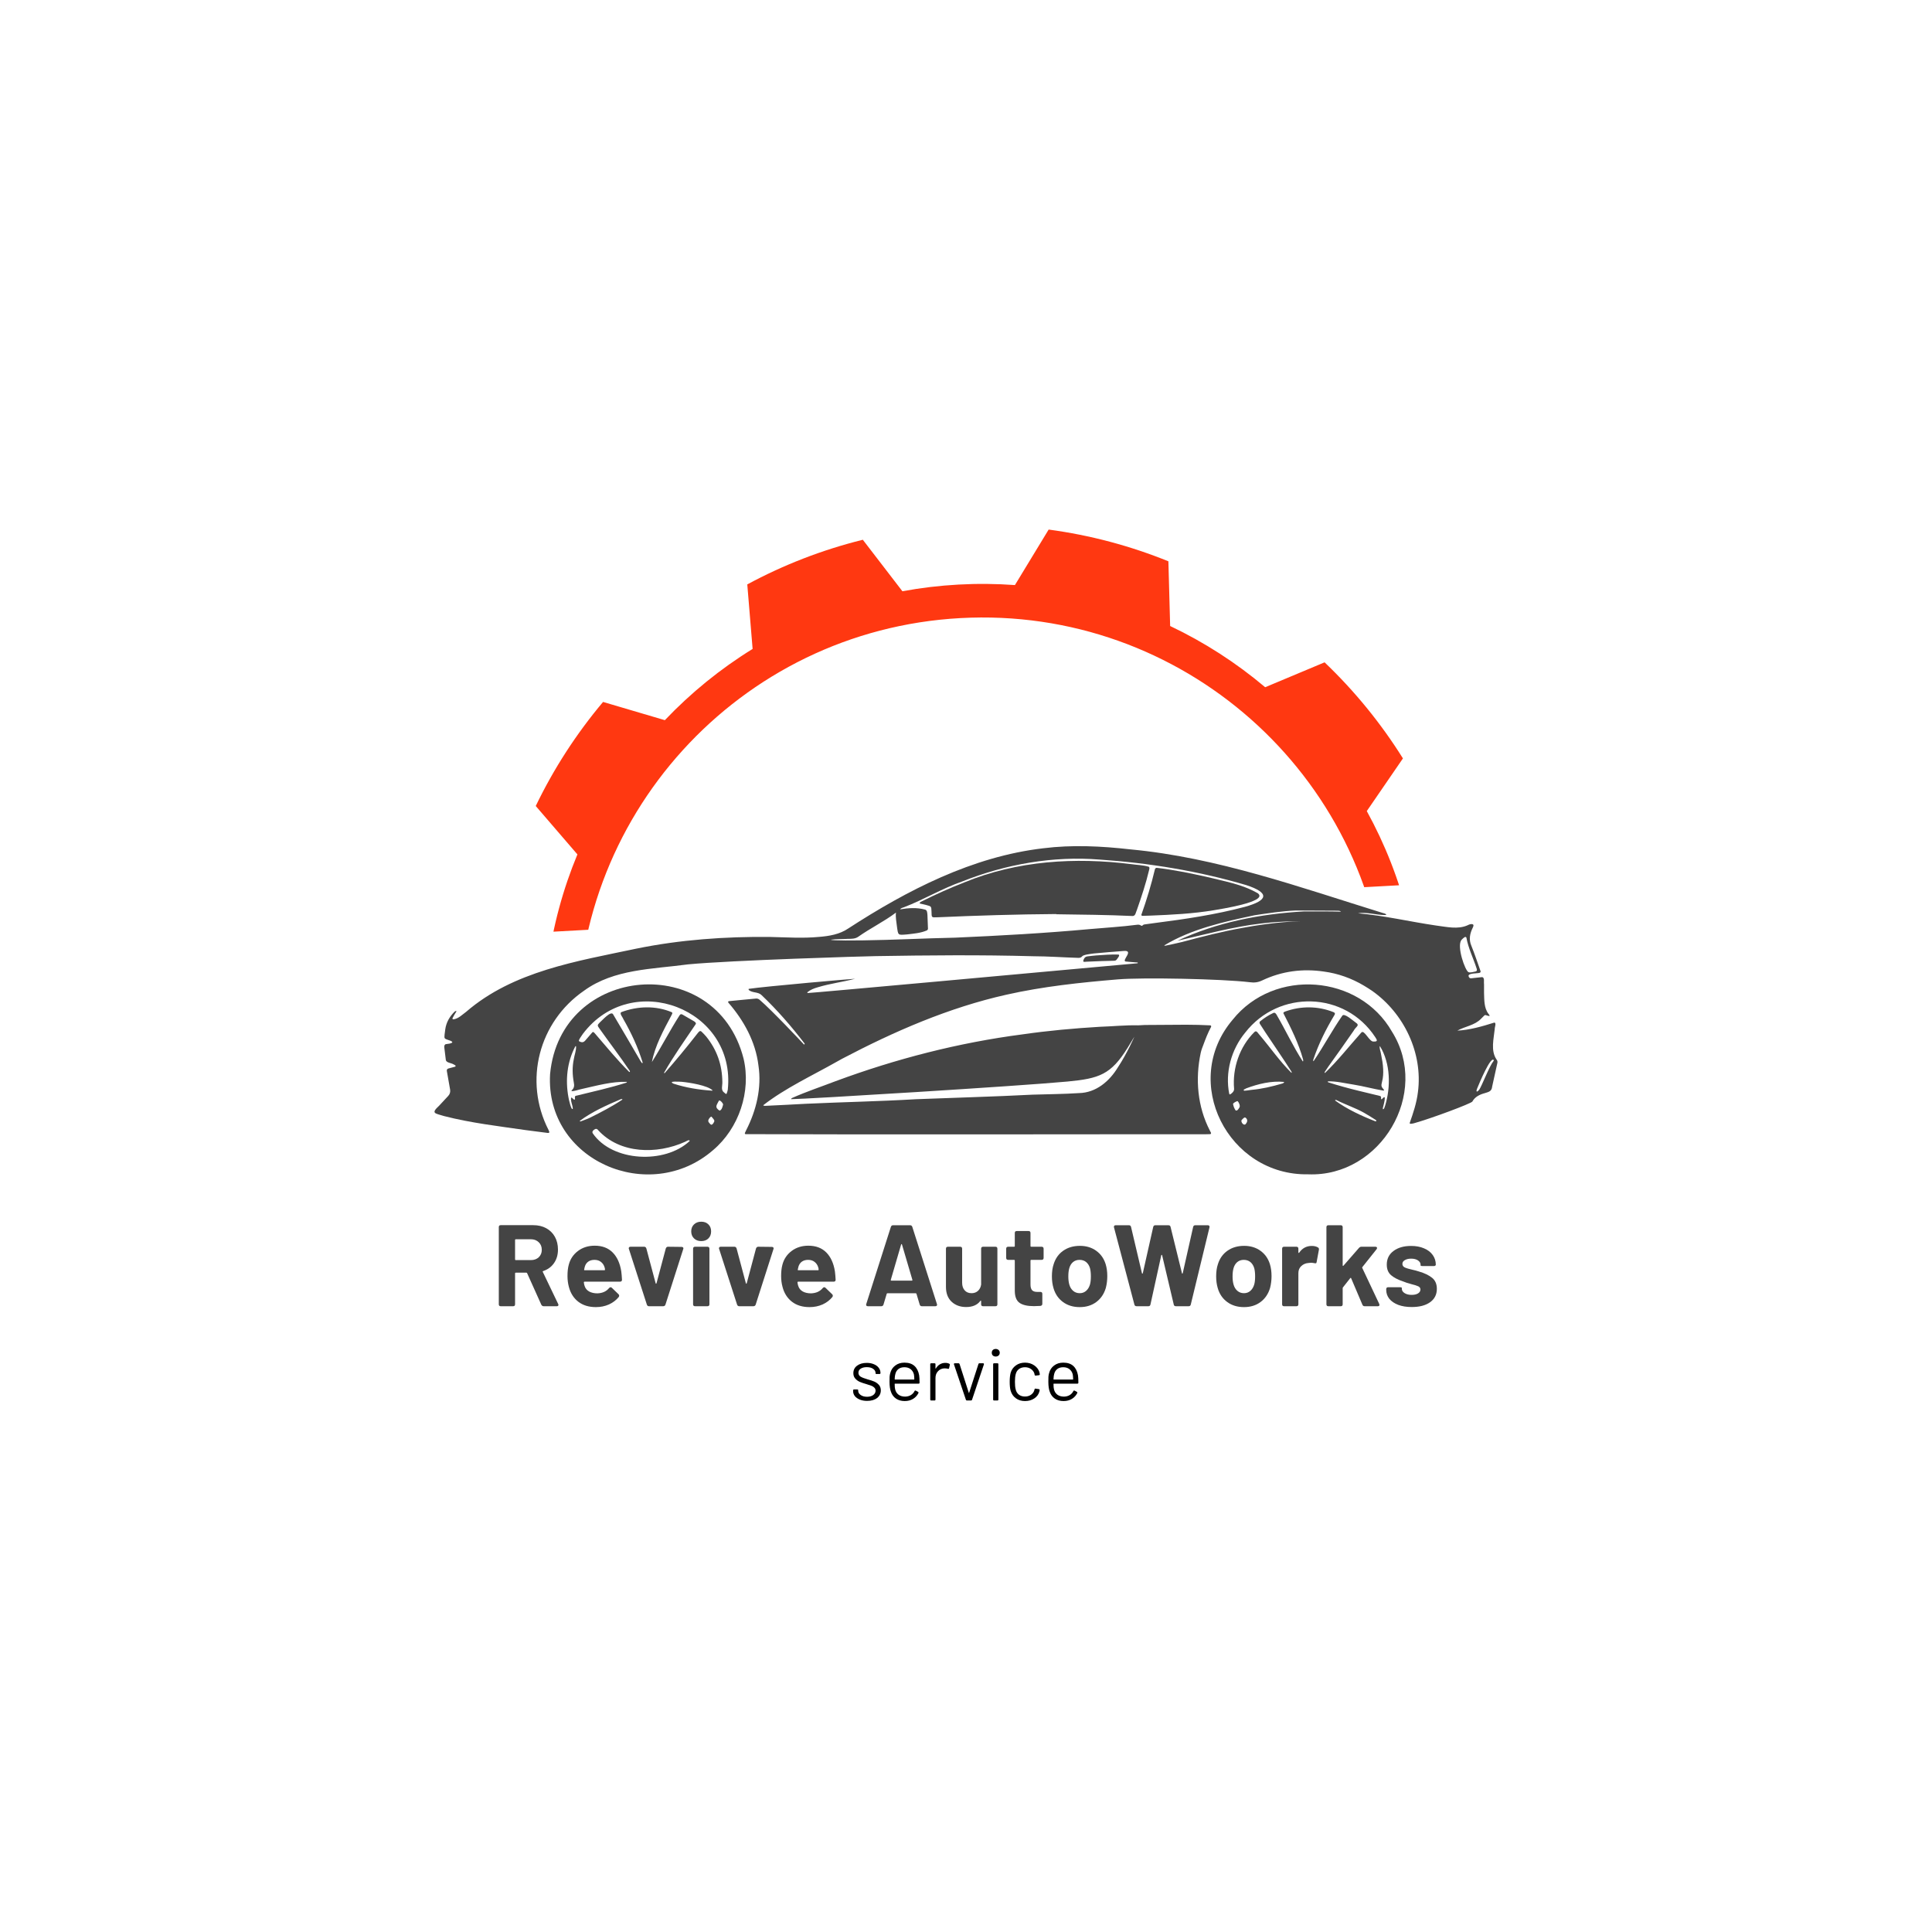 <svg xmlns="http://www.w3.org/2000/svg" xmlns:xlink="http://www.w3.org/1999/xlink" width="500" zoomAndPan="magnify" viewBox="0 0 375 375" height="500" preserveAspectRatio="xMidYMid meet" version="1.0"><defs><g/><clipPath id="a7e6a7e002"><path d="M 84.172 164.238 L 291 164.238 L 291 221 L 84.172 221 Z M 84.172 164.238 " clip-rule="nonzero"/></clipPath><clipPath id="187220eae0"><path d="M 106 191 L 145 191 L 145 227.988 L 106 227.988 Z M 106 191 " clip-rule="nonzero"/></clipPath><clipPath id="132c98dcd3"><path d="M 234 191 L 273 191 L 273 227.988 L 234 227.988 Z M 234 191 " clip-rule="nonzero"/></clipPath><clipPath id="bab4dd3b99"><path d="M 94 102 L 286 102 L 286 182 L 94 182 Z M 94 102 " clip-rule="nonzero"/></clipPath><clipPath id="1df87d6ff7"><path d="M 89.461 108.965 L 281.922 98.402 L 285.91 171.043 L 93.449 181.605 Z M 89.461 108.965 " clip-rule="nonzero"/></clipPath><clipPath id="acdc9864c7"><path d="M 89.461 108.965 L 281.922 98.402 L 292.445 290.113 L 99.984 300.676 Z M 89.461 108.965 " clip-rule="nonzero"/></clipPath></defs><g clip-path="url(#a7e6a7e002)"><path fill="#444444" d="M 290.449 205.609 C 289.316 203.891 289.934 201.652 290.125 199.742 C 290.094 199.441 290.52 198.449 290.008 198.492 C 287.707 199.219 285.25 199.93 282.867 200.043 C 284.309 199.234 286.25 199.023 287.461 197.75 C 288.531 196.703 287.973 197.035 289.121 197.223 C 289.141 197.023 289 196.895 288.891 196.758 C 288.027 195.602 288.105 194.059 288.051 192.684 C 288.059 192.125 288.055 191.57 288.051 191.012 C 287.973 190.621 288.223 189.695 287.652 189.66 C 286.949 189.719 286.25 189.828 285.551 189.891 C 285.273 189.91 285.102 189.746 285.035 189.418 C 285.059 188.859 286.703 188.965 287.156 188.836 C 287.309 188.816 287.426 188.648 287.383 188.523 C 286.793 186.879 286.258 185.215 285.602 183.598 C 285.043 182.344 285.312 181.133 285.906 179.973 C 286.305 179.152 285.344 179.312 284.895 179.578 C 282.965 180.457 280.77 179.891 278.75 179.645 C 273.688 178.91 268.676 177.707 263.582 177.27 C 265.309 176.973 267.176 177.645 268.945 177.605 C 268.988 177.609 269.098 177.551 269.059 177.492 C 268.867 177.301 268.602 177.27 268.355 177.195 C 252.273 172.215 236.281 166.438 219.406 164.863 C 213.797 164.227 208.125 163.945 202.508 164.648 C 188.773 166.242 176.078 172.789 164.621 180.234 C 162.977 181.352 160.965 181.691 159.012 181.848 C 155.82 182.156 152.629 181.93 149.43 181.859 C 140.746 181.773 132.016 182.391 123.5 184.133 C 112.016 186.57 99.652 188.473 90.469 196.402 C 89.707 196.957 88.98 197.723 88.008 197.859 C 87.914 197.84 87.758 197.762 87.828 197.641 C 88.059 197.176 88.32 196.734 88.602 196.301 C 88.551 196.152 88.336 196.285 88.254 196.34 C 87.273 197.301 86.609 198.441 86.422 199.82 C 86.375 200.152 86.324 200.484 86.293 200.816 C 86.223 201.57 86.242 201.602 86.969 201.848 C 88.602 202.328 87.441 202.582 86.566 202.664 C 86.281 202.703 86.203 203.035 86.234 203.277 C 86.332 204.09 86.426 204.902 86.531 205.711 C 86.609 206.301 87.578 206.305 88 206.574 C 88.133 206.629 88.262 206.715 88.383 206.793 C 88.484 206.848 88.414 207.008 88.355 207.039 C 87.926 207.16 87.492 207.262 87.066 207.383 C 86.805 207.457 86.688 207.633 86.73 207.875 C 86.941 209.082 87.168 210.285 87.367 211.496 C 87.441 211.965 87.32 212.375 86.992 212.727 C 86.406 213.352 85.836 213.984 85.246 214.605 C 83.566 216.156 84.418 216.07 86.191 216.629 C 91.406 217.973 96.777 218.586 102.098 219.359 C 103.496 219.547 104.895 219.727 106.297 219.902 C 106.816 219.941 106.59 219.605 106.465 219.316 C 101.582 209.77 104.602 198.316 113.375 192.285 C 119.188 188.059 126.691 188.117 133.543 187.184 C 141.941 186.387 167.598 185.613 169.977 185.582 C 180.16 185.414 190.344 185.32 200.523 185.605 C 203.422 185.613 206.316 185.832 209.211 185.918 C 209.52 185.934 209.844 185.895 210.031 185.637 C 210.273 185.309 211.543 185.168 212.332 185.066 C 214.258 184.883 216.184 184.73 218.105 184.582 C 220.211 184.398 217.648 186.449 218.484 186.629 C 219.258 186.711 220.035 186.762 220.809 186.82 C 220.867 186.848 220.844 186.949 220.793 186.969 C 200.637 188.809 157.934 192.711 156.785 192.746 C 156.758 192.746 156.715 192.715 156.703 192.688 C 156.691 192.656 156.703 192.602 156.727 192.582 C 157.312 192.098 158.008 191.836 158.719 191.633 C 161.09 190.906 163.602 190.605 165.977 189.977 C 165.938 189.941 148.215 191.48 145.355 191.934 C 145.215 191.961 145.328 192.137 145.371 192.184 C 146.09 192.758 147.16 192.488 147.816 193.148 C 150.859 196.039 153.617 199.223 156.172 202.551 C 156.223 202.656 156.098 202.824 156.004 202.684 C 155.371 202.004 149.824 196.098 147.449 194.066 C 147.242 193.883 147.008 193.801 146.734 193.82 C 144.996 193.965 143.258 194.16 141.523 194.32 C 141.453 194.328 141.355 194.363 141.332 194.41 C 141.309 194.457 141.332 194.562 141.375 194.613 C 144.375 198.066 146.652 202.188 147.211 206.785 C 147.875 211.133 146.805 215.52 144.824 219.391 C 144.75 219.559 144.664 219.727 144.59 219.895 C 144.539 220.004 144.609 220.137 144.715 220.137 C 174.445 220.25 204.176 220.145 233.906 220.16 C 234.242 220.16 234.574 220.148 234.91 220.137 C 235.273 220.023 234.879 219.617 234.816 219.406 C 232.434 214.797 231.969 209.445 233.059 204.359 C 233.195 203.719 233.406 203.254 233.562 202.828 C 234 201.645 234.449 200.461 235.055 199.352 C 235.141 199.199 235.066 199.031 234.914 199.02 C 233.359 198.93 231.797 198.91 230.234 198.898 C 227.559 198.906 224.887 198.938 222.211 198.949 C 221.758 198.953 221.129 199.031 220.91 199.016 C 218.422 198.957 215.938 199.223 213.453 199.301 C 208.445 199.598 203.457 200.051 198.488 200.766 C 186.082 202.379 173.898 205.52 162.18 209.859 C 159.371 210.938 156.516 211.883 153.766 213.109 C 153.637 213.164 153.512 213.32 153.566 213.348 C 156.305 213.34 197.797 210.812 207.191 209.926 C 213.34 209.344 215.637 208.594 218.891 203.34 C 219.312 202.637 219.738 201.945 220.164 201.246 C 220.23 201.133 218.707 204.586 216.988 207.16 C 215.344 209.875 212.734 212.105 209.43 212.168 C 206.43 212.367 203.418 212.375 200.41 212.473 C 192.879 212.867 185.336 213.055 177.805 213.355 C 170.68 213.781 163.551 213.906 156.426 214.242 C 153.789 214.375 151.156 214.535 148.523 214.645 C 148.398 214.629 148.203 214.656 148.148 214.52 C 152.41 211.203 157.621 208.793 162.379 206.102 L 163.469 205.496 C 173.586 200.184 184.156 195.574 195.344 193.07 C 202.445 191.469 209.703 190.707 216.953 190.098 C 221.742 189.695 237.129 189.996 242.59 190.648 C 243.418 190.766 244.164 190.695 244.957 190.316 C 248.852 188.461 252.895 187.988 256.934 188.574 C 259.727 188.945 262.336 189.883 264.758 191.324 C 265.117 191.539 266.168 192.191 266.348 192.336 C 272.527 196.703 276.211 204.41 275.219 211.977 C 274.969 214.059 274.312 216.023 273.617 217.984 C 273.613 218.031 273.695 218.133 273.734 218.129 C 273.953 218.117 274.18 218.102 274.387 218.043 C 277.93 217.055 285.57 214.184 285.785 213.809 C 286.281 212.883 287.234 212.434 288.203 212.176 C 288.977 211.93 289.539 211.852 289.633 210.879 C 289.969 209.355 290.305 207.836 290.641 206.312 C 290.695 206.062 290.637 205.828 290.449 205.609 Z M 283.66 182.449 C 284.062 182.031 284.473 181.637 284.629 182.008 C 285.004 184.082 285.98 186.004 286.617 188.004 C 286.707 188.215 286.691 188.5 286.445 188.551 C 285.949 188.645 285.457 188.836 285.031 188.699 C 284.363 188.371 282.715 183.691 283.66 182.449 Z M 222.121 179.434 C 222.016 179.449 221.898 179.496 221.832 179.57 C 221.715 179.699 221.605 179.75 221.461 179.648 C 221.238 179.492 221.004 179.453 220.723 179.492 C 217.668 179.891 214.59 180.059 211.523 180.336 C 202.832 181.133 194.121 181.617 185.406 182 C 179.43 182.121 173.457 182.449 167.48 182.527 C 166.477 182.531 161.543 182.617 161.258 182.398 C 162.336 182.238 163.477 182.309 164.578 182.23 C 165.281 182.227 166.012 182.238 166.609 181.809 C 168.969 180.141 171.602 178.871 173.906 177.133 C 173.805 178.023 173.984 178.906 174.09 179.789 C 174.348 181.59 174.223 181.516 176.082 181.367 C 177.359 181.211 178.691 181.117 179.883 180.602 C 180.02 180.531 180.121 180.402 180.117 180.25 C 180.09 179.359 180.059 178.473 180.016 177.586 C 179.969 177.215 180 176.66 179.547 176.551 C 177.945 176.121 176.316 176.23 174.699 176.508 C 174.891 176.246 175.203 176.176 175.473 176.09 C 179.316 174.609 182.859 172.453 186.762 171.094 C 195.188 167.738 204.391 166.109 213.453 166.844 C 223.047 167.496 232.664 169.07 241.891 171.797 C 246.523 173.309 246.141 174.777 241.629 176.016 C 235.922 177.531 230.062 178.398 224.219 179.148 C 223.516 179.242 222.816 179.336 222.121 179.434 Z M 252.98 176.914 C 244.637 177.383 236.117 179.035 228.527 182.605 C 233.898 181.371 239.316 179.887 244.844 179.242 C 248.613 178.801 250.461 178.863 252.484 178.797 C 248.059 178.941 243.719 179.621 241.238 180.09 C 237.25 180.793 233.332 181.805 229.426 182.844 C 228.344 183.109 227.254 183.332 226.164 183.566 C 226.109 183.582 226.035 183.527 225.973 183.504 C 231.238 180.32 237.516 178.922 243.504 177.652 C 246.145 177.25 248.797 176.848 251.465 176.727 C 254.141 176.73 256.816 176.75 259.492 176.766 C 259.77 176.777 260.07 176.734 260.277 176.957 C 257.848 176.875 255.414 176.93 252.98 176.914 Z M 289.875 205.965 C 289.078 206.941 287.602 210.828 287.129 211.492 C 286.668 212.066 286.426 211.992 286.719 211.262 C 287.113 210.277 289.41 204.812 289.945 205.793 C 289.977 205.84 289.918 205.922 289.875 205.965 Z M 289.875 205.965 " fill-opacity="1" fill-rule="nonzero"/></g><g clip-path="url(#187220eae0)"><path fill="#444444" d="M 144.32 205.449 C 138.992 184.574 108.754 187.145 106.77 208.484 C 105.805 225.293 126.051 233.945 138.391 223.254 C 143.418 219.023 145.844 211.848 144.32 205.449 Z M 111.387 213.41 C 111.207 213.316 111.074 213.035 110.867 213.035 C 110.699 213.734 111.16 214.477 111.184 215.195 C 110.91 215.742 110.355 213.195 110.336 212.988 C 109.711 209.613 110.074 206.117 111.652 203.133 C 111.695 203.051 111.766 203.039 111.812 203.094 C 111.859 203.914 111.496 204.77 111.375 205.594 C 111.055 207.098 111.098 208.621 111.379 210.129 C 111.504 210.707 111.453 211.234 110.953 211.637 C 110.93 211.656 110.918 211.734 110.93 211.742 C 111.16 211.941 112.543 211.422 112.945 211.367 C 115.805 210.734 118.77 209.883 121.695 209.988 C 121.652 210.043 121.625 210.133 121.57 210.148 C 118.387 211.156 115.121 211.875 111.879 212.672 C 111.254 212.719 111.91 213.594 111.387 213.41 Z M 112.672 217.672 C 112.633 217.688 112.566 217.621 112.512 217.582 C 114.91 215.781 117.762 214.52 120.527 213.34 C 120.637 213.316 120.754 213.301 120.824 213.422 C 118.828 214.754 116.676 215.871 114.527 216.941 C 113.93 217.227 113.293 217.438 112.672 217.672 Z M 115.043 219.961 C 114.836 219.586 115.246 219.277 115.559 219.137 C 115.789 219.051 115.977 219.191 116.109 219.371 C 120.344 224 127.527 224.082 132.953 221.633 C 133.168 221.551 133.828 221.078 133.871 221.465 C 129.07 225.988 118.828 225.523 115.043 219.961 Z M 130.73 210.34 C 129.504 209.758 131.996 209.98 132.293 209.977 C 133.758 210.109 137.363 210.668 138.328 211.656 C 138.281 211.711 137.945 211.695 138.137 211.695 C 135.457 211.508 133.059 211.094 130.73 210.34 Z M 138.16 218.305 C 137.879 218.355 137.711 217.965 137.535 217.793 C 137.34 217.426 137.676 217.004 137.961 216.773 C 138.035 216.715 138.09 216.719 138.152 216.797 C 138.324 217.066 138.648 217.273 138.66 217.613 C 138.547 217.887 138.43 218.152 138.16 218.305 Z M 140.348 214.418 C 140.234 214.832 140.129 215.434 139.668 215.578 C 138.656 214.91 139.09 214.535 139.527 213.668 C 139.684 213.352 140.43 214.219 140.348 214.418 Z M 141.262 211.52 C 141.223 211.77 141.125 212.016 141.047 212.258 C 140.918 212.488 140.66 212.098 140.516 212.027 C 139.887 211.566 140.238 210.707 140.207 210.047 C 140.188 206.719 139.156 203.766 137.07 201.188 C 136.789 200.844 136.465 200.539 136.148 200.223 C 135.801 199.906 135.512 200.457 135.301 200.688 C 133.293 203.266 131.211 205.785 129.055 208.242 C 128.984 208.324 128.926 208.316 128.895 208.215 C 130.723 205.008 132.934 201.898 135.02 198.812 C 135.195 198.566 134.891 198.344 134.703 198.223 C 133.969 197.789 133.23 197.359 132.488 196.938 C 132.223 196.789 132.07 196.832 131.918 197.055 C 130.02 200.008 128.395 203.195 126.535 206.141 C 127.129 203.004 128.77 200 130.281 197.164 C 130.355 196.945 130.637 196.668 130.406 196.477 C 127.312 195.156 123.742 195.273 120.621 196.445 C 120.148 196.676 120.879 197.453 120.984 197.793 C 122.52 200.469 123.828 203.266 124.734 206.219 C 124.711 206.637 124.402 206.043 124.316 205.934 C 122.543 202.922 120.812 199.895 119.016 196.902 C 118.598 196.062 116.84 198.121 116.418 198.461 C 115.914 198.977 115.914 199.039 116.367 199.664 C 118.324 202.418 120.379 205.102 122.266 207.902 C 122.297 208 122.199 208.168 122.094 208.027 C 119.746 205.691 117.66 203.125 115.5 200.625 C 115.371 200.48 115.184 200.199 114.977 200.371 C 114.512 200.906 114.051 201.438 113.59 201.973 C 113.258 202.352 112.914 202.395 112.41 202.102 C 112.16 201.957 113.012 200.898 113.121 200.691 C 122.652 188.043 142.918 195.816 141.262 211.52 Z M 141.262 211.52 " fill-opacity="1" fill-rule="nonzero"/></g><g clip-path="url(#132c98dcd3)"><path fill="#444444" d="M 239.25 197.938 C 229.039 209.977 238.414 228.23 253.93 227.934 C 267.965 228.488 277.711 212.199 270.172 200.23 C 263.836 189.145 247.336 187.82 239.25 197.938 Z M 240.598 214.906 C 240.465 215.152 240.168 215.699 239.832 215.527 C 239.586 215.156 239.418 214.75 239.336 214.309 C 239.277 214.105 240.02 213.742 240.195 213.719 C 240.461 213.926 240.746 214.59 240.598 214.906 Z M 241.871 218.059 C 241.508 218.719 240.785 217.805 240.988 217.41 C 241.191 217.234 241.379 216.938 241.648 216.883 C 242.148 217.133 242.207 217.641 241.871 218.059 Z M 248.855 210.324 C 246.898 210.898 244.922 211.367 242.883 211.547 C 242.434 211.598 241.934 211.703 241.488 211.703 C 241.148 211.531 241.77 211.336 241.895 211.246 C 244.211 210.379 246.793 209.75 249.258 210.004 C 249.203 210.199 249.031 210.273 248.855 210.324 Z M 257.16 208.281 C 257.145 208.215 257.09 208.125 257.113 208.09 C 257.352 207.715 257.602 207.344 257.859 206.98 C 259.52 204.699 261.125 202.375 262.746 200.062 C 263.203 199.188 264.062 199.074 263.07 198.422 C 262.641 198.137 260.941 196.574 260.543 197.141 C 258.555 200 256.91 203.105 254.957 205.984 C 254.836 205.914 254.91 205.723 254.934 205.609 C 255.953 202.574 257.391 199.715 259.039 196.977 C 259.18 196.727 259.117 196.578 258.84 196.461 C 255.844 195.25 252.5 195.23 249.473 196.332 C 249.324 196.383 249.074 196.484 249.109 196.672 C 250.605 199.586 252.062 202.504 252.938 205.676 C 252.953 205.766 252.984 206.027 252.867 206.02 C 251.012 203.152 249.535 199.969 247.805 197 C 247.672 196.746 247.445 196.453 247.129 196.625 C 246.215 197.047 245.383 197.605 244.594 198.234 C 244.453 198.348 244.43 198.559 244.543 198.734 C 244.883 199.27 245.223 199.801 245.57 200.324 C 247.246 202.867 249 205.363 250.629 207.934 C 250.738 208.105 250.746 208.266 250.656 208.227 C 248.41 206.016 246.57 203.34 244.52 200.922 C 244.223 200.656 243.902 199.844 243.461 200.336 C 240.594 203.188 239.191 207.34 239.535 211.316 C 239.582 211.816 239.148 212.199 238.758 212.43 C 238.727 212.445 238.605 212.371 238.598 212.328 C 237.758 208.16 238.992 203.695 241.691 200.43 C 248.219 192.039 261.09 192.379 266.941 201.32 C 267.297 201.859 267.484 202.207 266.625 202.156 C 265.82 202.32 264.789 199.723 264.227 200.426 C 261.883 203.047 259.688 205.859 257.16 208.281 Z M 266.91 217.629 C 264.223 216.578 261.426 215.277 259.113 213.586 C 259.215 213.555 259.215 213.426 259.418 213.531 C 261.164 214.422 263.039 215.023 264.75 215.984 C 265.52 216.418 266.266 216.895 267.016 217.371 C 267.266 217.527 267.109 217.719 266.91 217.629 Z M 268.848 214.629 C 268.723 214.852 268.734 215.242 268.453 215.312 C 268.434 215.246 268.387 215.168 268.402 215.109 C 268.551 214.426 268.801 213.758 268.789 213.047 C 268.664 212.742 268.301 213.352 268.121 213.391 C 267.945 213.105 268.25 212.832 267.793 212.711 C 266.461 212.383 265.125 212.066 263.793 211.742 C 261.773 211.25 259.773 210.707 257.797 210.074 C 257.754 210.059 257.738 209.961 257.719 209.895 C 259.328 209.828 261.039 210.266 262.66 210.508 C 264.637 210.82 266.574 211.367 268.543 211.691 C 268.602 211.688 268.668 211.594 268.629 211.535 C 268.062 210.91 268.062 210.75 268.262 209.934 C 268.473 209.137 268.508 208.324 268.473 207.508 C 268.43 206.543 268.262 205.594 268.066 204.645 C 268.027 204.172 267.68 203.449 267.828 203.031 C 269.945 206.426 269.945 211.066 268.848 214.629 Z M 268.848 214.629 " fill-opacity="1" fill-rule="nonzero"/></g><path fill="#444444" d="M 210.918 186.664 C 213.625 186.547 214.281 186.523 215.809 186.492 C 216.641 186.477 216.578 186.512 217.062 185.812 C 217.16 185.664 217.359 185.348 217.086 185.277 C 215.637 185.227 214.195 185.355 212.754 185.449 C 212.199 185.488 211.645 185.57 211.094 185.629 C 210.766 185.656 210.539 185.828 210.402 186.113 C 210.082 186.777 210.32 186.719 210.918 186.664 Z M 210.918 186.664 " fill-opacity="1" fill-rule="nonzero"/><path fill="#444444" d="M 222.984 168.238 C 221.883 167.902 220.715 167.895 219.578 167.73 C 208.695 166.363 197.414 167.043 187.195 171.266 C 184.391 172.355 181.652 173.586 178.961 174.93 C 178.793 175.035 178.535 175.086 178.512 175.316 C 178.508 175.336 178.559 175.379 178.59 175.387 C 178.984 175.48 179.387 175.547 179.777 175.66 C 180.715 175.941 180.777 175.828 180.805 176.922 C 180.836 178.16 180.766 178.078 181.984 178.043 C 189.664 177.703 197.34 177.469 205.027 177.414 C 205.027 177.426 205.027 177.441 205.027 177.457 C 209.965 177.531 214.902 177.566 219.832 177.797 C 220.434 177.805 220.453 177.035 220.668 176.625 C 221.559 174.066 222.418 171.496 223.043 168.855 C 223.086 168.66 223.18 168.363 222.984 168.238 Z M 222.984 168.238 " fill-opacity="1" fill-rule="nonzero"/><path fill="#444444" d="M 244.172 173.406 C 241.113 171.609 237.539 171.039 234.141 170.184 C 230.957 169.484 227.742 168.812 224.508 168.445 C 224.387 168.438 224.215 168.566 224.176 168.699 C 223.465 171.715 222.566 174.656 221.539 177.555 C 221.512 177.645 221.625 177.766 221.734 177.766 C 222.254 177.754 222.773 177.738 223.293 177.719 C 227.414 177.555 231.531 177.355 235.605 176.676 C 236.605 176.492 246.234 175.055 244.172 173.406 Z M 244.172 173.406 " fill-opacity="1" fill-rule="nonzero"/><g clip-path="url(#bab4dd3b99)"><g clip-path="url(#1df87d6ff7)"><g clip-path="url(#acdc9864c7)"><path fill="#ff3811" d="M 286.727 192.855 C 286.504 188.789 286.031 184.793 285.324 180.883 L 273.344 178.059 C 271.551 170.754 268.82 163.836 265.293 157.43 L 272.309 147.207 C 268.023 140.355 262.902 134.094 257.102 128.559 L 245.57 133.391 C 239.984 128.676 233.785 124.668 227.125 121.508 L 226.785 108.949 C 219.43 105.965 211.633 103.871 203.543 102.789 L 196.996 113.562 C 193.398 113.301 189.738 113.262 186.039 113.465 C 182.34 113.668 178.707 114.105 175.156 114.762 L 167.473 104.766 C 159.551 106.73 152.027 109.664 145.047 113.434 L 146.082 125.957 C 139.805 129.828 134.086 134.488 129.047 139.785 L 117.055 136.246 C 111.895 142.379 107.492 149.164 103.988 156.445 L 112.074 165.84 C 109.27 172.59 107.312 179.766 106.332 187.227 L 94.73 191.344 C 94.453 195.309 94.422 199.332 94.645 203.398 C 94.668 203.824 94.699 204.246 94.727 204.672 C 94.746 205.098 94.762 205.52 94.785 205.945 C 95.008 210.012 95.48 214.008 96.188 217.918 L 108.172 220.742 C 109.965 228.047 112.691 234.965 116.219 241.371 L 109.203 251.594 C 113.488 258.445 118.609 264.707 124.41 270.242 L 135.941 265.41 C 141.531 270.125 147.727 274.133 154.391 277.293 L 154.73 289.852 C 162.082 292.836 169.879 294.93 177.973 296.012 L 184.516 285.238 C 188.117 285.5 191.773 285.539 195.473 285.336 C 199.172 285.133 202.805 284.695 206.355 284.039 L 214.039 294.035 C 221.965 292.07 229.484 289.137 236.465 285.367 L 235.43 272.844 C 241.707 268.973 247.426 264.312 252.465 259.016 L 264.457 262.555 C 269.617 256.422 274.023 249.637 277.523 242.355 L 269.438 232.961 C 272.242 226.211 274.199 219.035 275.184 211.574 L 286.781 207.457 C 287.059 203.492 287.09 199.469 286.867 195.402 C 286.844 194.977 286.812 194.555 286.785 194.129 C 286.77 193.703 286.75 193.281 286.727 192.855 Z M 195.117 278.828 C 152.164 281.188 115.379 248.586 112.418 205.809 C 112.43 205.809 112.445 205.805 112.461 205.801 C 112.398 205.109 112.355 204.406 112.309 203.707 C 112.277 203.004 112.246 202.305 112.23 201.609 C 112.215 201.605 112.203 201.605 112.184 201.605 C 110.445 158.762 143.445 122.328 186.398 119.973 C 229.348 117.613 266.137 150.215 269.098 192.992 C 269.082 192.992 269.066 192.996 269.051 193 C 269.113 193.691 269.156 194.395 269.203 195.094 C 269.234 195.797 269.266 196.496 269.281 197.191 C 269.297 197.195 269.312 197.195 269.328 197.195 C 271.066 240.039 238.066 276.473 195.117 278.828 Z M 195.117 278.828 " fill-opacity="1" fill-rule="nonzero"/></g></g></g><g fill="#444444" fill-opacity="1"><g transform="translate(95.442, 253.538)"><g><path d="M 10.078 0 C 9.891 0 9.738 -0.098 9.625 -0.297 L 6.875 -6.406 C 6.844 -6.477 6.789 -6.516 6.719 -6.516 L 4.672 -6.516 C 4.578 -6.516 4.531 -6.469 4.531 -6.375 L 4.531 -0.375 C 4.531 -0.125 4.406 0 4.156 0 L 1.75 0 C 1.5 0 1.375 -0.125 1.375 -0.375 L 1.375 -15.359 C 1.375 -15.609 1.5 -15.734 1.75 -15.734 L 8.062 -15.734 C 9.02 -15.734 9.859 -15.535 10.578 -15.141 C 11.305 -14.742 11.867 -14.188 12.266 -13.469 C 12.66 -12.75 12.859 -11.926 12.859 -11 C 12.859 -9.977 12.602 -9.102 12.094 -8.375 C 11.594 -7.645 10.891 -7.129 9.984 -6.828 C 9.941 -6.805 9.91 -6.773 9.891 -6.734 C 9.879 -6.703 9.891 -6.672 9.922 -6.641 L 12.891 -0.453 C 12.93 -0.391 12.953 -0.32 12.953 -0.25 C 12.953 -0.176 12.922 -0.113 12.859 -0.062 C 12.805 -0.02 12.727 0 12.625 0 Z M 4.672 -13 C 4.578 -13 4.531 -12.953 4.531 -12.859 L 4.531 -9.094 C 4.531 -9 4.578 -8.953 4.672 -8.953 L 7.594 -8.953 C 8.219 -8.953 8.727 -9.133 9.125 -9.5 C 9.52 -9.875 9.719 -10.359 9.719 -10.953 C 9.719 -11.555 9.52 -12.047 9.125 -12.422 C 8.727 -12.805 8.219 -13 7.594 -13 Z M 4.672 -13 "/></g></g></g><g fill="#444444" fill-opacity="1"><g transform="translate(109.227, 253.538)"><g><path d="M 6.734 -2.5 C 7.723 -2.539 8.477 -2.883 9 -3.531 C 9.094 -3.633 9.191 -3.688 9.297 -3.688 C 9.391 -3.688 9.473 -3.645 9.547 -3.562 L 10.828 -2.328 C 10.91 -2.242 10.953 -2.156 10.953 -2.062 C 10.953 -1.957 10.926 -1.867 10.875 -1.797 C 10.375 -1.18 9.738 -0.695 8.969 -0.344 C 8.195 0 7.352 0.172 6.438 0.172 C 5.062 0.172 3.922 -0.176 3.016 -0.875 C 2.109 -1.582 1.5 -2.547 1.188 -3.766 C 1.008 -4.43 0.922 -5.129 0.922 -5.859 C 0.922 -6.723 1.004 -7.457 1.172 -8.062 C 1.461 -9.164 2.062 -10.055 2.969 -10.734 C 3.875 -11.41 4.953 -11.75 6.203 -11.75 C 7.66 -11.75 8.82 -11.312 9.688 -10.438 C 10.551 -9.57 11.109 -8.352 11.359 -6.781 C 11.422 -6.289 11.469 -5.742 11.5 -5.141 C 11.5 -4.891 11.367 -4.766 11.109 -4.766 L 4.219 -4.766 C 4.133 -4.766 4.094 -4.719 4.094 -4.625 C 4.133 -4.312 4.188 -4.078 4.25 -3.922 C 4.395 -3.461 4.688 -3.109 5.125 -2.859 C 5.57 -2.617 6.109 -2.5 6.734 -2.5 Z M 6.156 -9 C 5.676 -9 5.273 -8.883 4.953 -8.656 C 4.629 -8.426 4.406 -8.098 4.281 -7.672 C 4.207 -7.391 4.164 -7.207 4.156 -7.125 C 4.133 -7.031 4.172 -6.984 4.266 -6.984 L 8.078 -6.984 C 8.16 -6.984 8.203 -7.016 8.203 -7.078 C 8.203 -7.234 8.172 -7.406 8.109 -7.594 C 7.973 -8.02 7.738 -8.359 7.406 -8.609 C 7.082 -8.867 6.664 -9 6.156 -9 Z M 6.156 -9 "/></g></g></g><g fill="#444444" fill-opacity="1"><g transform="translate(121.508, 253.538)"><g><path d="M 4.469 0 C 4.258 0 4.117 -0.102 4.047 -0.312 L 0.562 -11.109 C 0.539 -11.141 0.531 -11.188 0.531 -11.25 C 0.531 -11.344 0.562 -11.414 0.625 -11.469 C 0.688 -11.52 0.77 -11.547 0.875 -11.547 L 3.531 -11.547 C 3.738 -11.547 3.879 -11.43 3.953 -11.203 L 5.75 -4.469 C 5.758 -4.406 5.785 -4.375 5.828 -4.375 C 5.879 -4.375 5.91 -4.406 5.922 -4.469 L 7.719 -11.203 C 7.801 -11.43 7.945 -11.547 8.156 -11.547 L 10.797 -11.516 C 10.93 -11.516 11.031 -11.473 11.094 -11.391 C 11.156 -11.305 11.16 -11.207 11.109 -11.094 L 7.656 -0.312 C 7.582 -0.102 7.43 0 7.203 0 Z M 4.469 0 "/></g></g></g><g fill="#444444" fill-opacity="1"><g transform="translate(133.183, 253.538)"><g><path d="M 2.922 -12.641 C 2.348 -12.641 1.879 -12.816 1.516 -13.172 C 1.16 -13.523 0.984 -13.977 0.984 -14.531 C 0.984 -15.082 1.16 -15.531 1.516 -15.875 C 1.879 -16.227 2.348 -16.406 2.922 -16.406 C 3.504 -16.406 3.969 -16.234 4.312 -15.891 C 4.664 -15.547 4.844 -15.094 4.844 -14.531 C 4.844 -13.957 4.664 -13.5 4.312 -13.156 C 3.969 -12.812 3.504 -12.641 2.922 -12.641 Z M 1.734 0 C 1.473 0 1.344 -0.125 1.344 -0.375 L 1.344 -11.156 C 1.344 -11.414 1.473 -11.547 1.734 -11.547 L 4.125 -11.547 C 4.383 -11.547 4.516 -11.414 4.516 -11.156 L 4.516 -0.375 C 4.516 -0.125 4.383 0 4.125 0 Z M 1.734 0 "/></g></g></g><g fill="#444444" fill-opacity="1"><g transform="translate(139.021, 253.538)"><g><path d="M 4.469 0 C 4.258 0 4.117 -0.102 4.047 -0.312 L 0.562 -11.109 C 0.539 -11.141 0.531 -11.188 0.531 -11.25 C 0.531 -11.344 0.562 -11.414 0.625 -11.469 C 0.688 -11.52 0.77 -11.547 0.875 -11.547 L 3.531 -11.547 C 3.738 -11.547 3.879 -11.43 3.953 -11.203 L 5.75 -4.469 C 5.758 -4.406 5.785 -4.375 5.828 -4.375 C 5.879 -4.375 5.91 -4.406 5.922 -4.469 L 7.719 -11.203 C 7.801 -11.43 7.945 -11.547 8.156 -11.547 L 10.797 -11.516 C 10.93 -11.516 11.031 -11.473 11.094 -11.391 C 11.156 -11.305 11.16 -11.207 11.109 -11.094 L 7.656 -0.312 C 7.582 -0.102 7.43 0 7.203 0 Z M 4.469 0 "/></g></g></g><g fill="#444444" fill-opacity="1"><g transform="translate(150.695, 253.538)"><g><path d="M 6.734 -2.5 C 7.723 -2.539 8.477 -2.883 9 -3.531 C 9.094 -3.633 9.191 -3.688 9.297 -3.688 C 9.391 -3.688 9.473 -3.645 9.547 -3.562 L 10.828 -2.328 C 10.91 -2.242 10.953 -2.156 10.953 -2.062 C 10.953 -1.957 10.926 -1.867 10.875 -1.797 C 10.375 -1.18 9.738 -0.695 8.969 -0.344 C 8.195 0 7.352 0.172 6.438 0.172 C 5.062 0.172 3.922 -0.176 3.016 -0.875 C 2.109 -1.582 1.5 -2.547 1.188 -3.766 C 1.008 -4.43 0.922 -5.129 0.922 -5.859 C 0.922 -6.723 1.004 -7.457 1.172 -8.062 C 1.461 -9.164 2.062 -10.055 2.969 -10.734 C 3.875 -11.41 4.953 -11.75 6.203 -11.75 C 7.66 -11.75 8.82 -11.312 9.688 -10.438 C 10.551 -9.57 11.109 -8.352 11.359 -6.781 C 11.422 -6.289 11.469 -5.742 11.5 -5.141 C 11.5 -4.891 11.367 -4.766 11.109 -4.766 L 4.219 -4.766 C 4.133 -4.766 4.094 -4.719 4.094 -4.625 C 4.133 -4.312 4.188 -4.078 4.25 -3.922 C 4.395 -3.461 4.688 -3.109 5.125 -2.859 C 5.57 -2.617 6.109 -2.5 6.734 -2.5 Z M 6.156 -9 C 5.676 -9 5.273 -8.883 4.953 -8.656 C 4.629 -8.426 4.406 -8.098 4.281 -7.672 C 4.207 -7.391 4.164 -7.207 4.156 -7.125 C 4.133 -7.031 4.172 -6.984 4.266 -6.984 L 8.078 -6.984 C 8.16 -6.984 8.203 -7.016 8.203 -7.078 C 8.203 -7.234 8.172 -7.406 8.109 -7.594 C 7.973 -8.02 7.738 -8.359 7.406 -8.609 C 7.082 -8.867 6.664 -9 6.156 -9 Z M 6.156 -9 "/></g></g></g><g fill="#444444" fill-opacity="1"><g transform="translate(162.976, 253.538)"><g/></g></g><g fill="#444444" fill-opacity="1"><g transform="translate(167.467, 253.538)"><g><path d="M 11.469 0 C 11.258 0 11.117 -0.102 11.047 -0.312 L 10.422 -2.406 C 10.398 -2.477 10.352 -2.516 10.281 -2.516 L 4.781 -2.516 C 4.707 -2.516 4.66 -2.477 4.641 -2.406 L 4.016 -0.312 C 3.941 -0.102 3.801 0 3.594 0 L 0.984 0 C 0.848 0 0.75 -0.039 0.688 -0.125 C 0.633 -0.207 0.629 -0.305 0.672 -0.422 L 5.453 -15.406 C 5.523 -15.613 5.664 -15.719 5.875 -15.719 L 9.188 -15.719 C 9.395 -15.719 9.535 -15.613 9.609 -15.406 L 14.391 -0.422 C 14.41 -0.391 14.422 -0.348 14.422 -0.297 C 14.422 -0.203 14.391 -0.129 14.328 -0.078 C 14.266 -0.023 14.18 0 14.078 0 Z M 5.438 -5.125 C 5.414 -5.02 5.453 -4.969 5.547 -4.969 L 9.516 -4.969 C 9.609 -4.969 9.645 -5.02 9.625 -5.125 L 7.609 -11.969 C 7.598 -12.031 7.57 -12.062 7.531 -12.062 C 7.5 -12.062 7.469 -12.031 7.438 -11.969 Z M 5.438 -5.125 "/></g></g></g><g fill="#444444" fill-opacity="1"><g transform="translate(182.531, 253.538)"><g><path d="M 7.906 -11.156 C 7.906 -11.414 8.031 -11.547 8.281 -11.547 L 10.688 -11.547 C 10.938 -11.547 11.062 -11.414 11.062 -11.156 L 11.062 -0.375 C 11.062 -0.125 10.938 0 10.688 0 L 8.281 0 C 8.031 0 7.906 -0.125 7.906 -0.375 L 7.906 -0.984 C 7.906 -1.047 7.883 -1.078 7.844 -1.078 C 7.812 -1.086 7.781 -1.07 7.75 -1.031 C 7.164 -0.238 6.242 0.156 4.984 0.156 C 3.848 0.156 2.91 -0.188 2.172 -0.875 C 1.441 -1.562 1.078 -2.523 1.078 -3.766 L 1.078 -11.156 C 1.078 -11.414 1.203 -11.547 1.453 -11.547 L 3.844 -11.547 C 4.094 -11.547 4.219 -11.414 4.219 -11.156 L 4.219 -4.562 C 4.219 -3.957 4.379 -3.469 4.703 -3.094 C 5.023 -2.719 5.473 -2.531 6.047 -2.531 C 6.547 -2.531 6.961 -2.68 7.297 -2.984 C 7.629 -3.297 7.832 -3.703 7.906 -4.203 Z M 7.906 -11.156 "/></g></g></g><g fill="#444444" fill-opacity="1"><g transform="translate(194.768, 253.538)"><g><path d="M 7.797 -9.391 C 7.797 -9.129 7.664 -9 7.406 -9 L 5.391 -9 C 5.297 -9 5.25 -8.957 5.25 -8.875 L 5.25 -4.219 C 5.25 -3.727 5.348 -3.363 5.547 -3.125 C 5.754 -2.895 6.082 -2.781 6.531 -2.781 L 7.156 -2.781 C 7.414 -2.781 7.547 -2.656 7.547 -2.406 L 7.547 -0.469 C 7.547 -0.227 7.414 -0.094 7.156 -0.062 C 6.594 -0.031 6.18 -0.016 5.922 -0.016 C 4.68 -0.016 3.754 -0.223 3.141 -0.641 C 2.523 -1.066 2.211 -1.848 2.203 -2.984 L 2.203 -8.875 C 2.203 -8.957 2.156 -9 2.062 -9 L 0.922 -9 C 0.66 -9 0.531 -9.129 0.531 -9.391 L 0.531 -11.156 C 0.531 -11.414 0.66 -11.547 0.922 -11.547 L 2.062 -11.547 C 2.156 -11.547 2.203 -11.586 2.203 -11.672 L 2.203 -14.219 C 2.203 -14.469 2.328 -14.594 2.578 -14.594 L 4.875 -14.594 C 5.125 -14.594 5.25 -14.469 5.25 -14.219 L 5.25 -11.672 C 5.25 -11.586 5.297 -11.547 5.391 -11.547 L 7.406 -11.547 C 7.664 -11.547 7.797 -11.414 7.797 -11.156 Z M 7.797 -9.391 "/></g></g></g><g fill="#444444" fill-opacity="1"><g transform="translate(203.299, 253.538)"><g><path d="M 6.281 0.172 C 5.008 0.172 3.926 -0.156 3.031 -0.812 C 2.133 -1.469 1.52 -2.363 1.188 -3.5 C 0.977 -4.207 0.875 -4.973 0.875 -5.797 C 0.875 -6.703 0.988 -7.492 1.219 -8.172 C 1.562 -9.273 2.176 -10.141 3.062 -10.766 C 3.957 -11.398 5.039 -11.719 6.312 -11.719 C 7.539 -11.719 8.594 -11.398 9.469 -10.766 C 10.344 -10.141 10.953 -9.285 11.297 -8.203 C 11.516 -7.504 11.625 -6.719 11.625 -5.844 C 11.625 -5.062 11.531 -4.301 11.344 -3.562 C 11 -2.395 10.379 -1.477 9.484 -0.812 C 8.598 -0.156 7.531 0.172 6.281 0.172 Z M 6.281 -2.531 C 6.758 -2.531 7.172 -2.68 7.516 -2.984 C 7.859 -3.285 8.109 -3.695 8.266 -4.219 C 8.379 -4.625 8.438 -5.148 8.438 -5.797 C 8.438 -6.422 8.379 -6.953 8.266 -7.391 C 8.109 -7.898 7.859 -8.297 7.516 -8.578 C 7.172 -8.859 6.742 -9 6.234 -9 C 5.742 -9 5.328 -8.859 4.984 -8.578 C 4.641 -8.297 4.395 -7.898 4.25 -7.391 C 4.125 -6.953 4.062 -6.422 4.062 -5.797 C 4.062 -5.18 4.125 -4.656 4.25 -4.219 C 4.395 -3.695 4.645 -3.285 5 -2.984 C 5.352 -2.68 5.781 -2.531 6.281 -2.531 Z M 6.281 -2.531 "/></g></g></g><g fill="#444444" fill-opacity="1"><g transform="translate(215.805, 253.538)"><g><path d="M 4.812 0 C 4.57 0 4.426 -0.113 4.375 -0.344 L 0.422 -15.297 C 0.41 -15.316 0.406 -15.352 0.406 -15.406 C 0.406 -15.613 0.523 -15.719 0.766 -15.719 L 3.328 -15.719 C 3.547 -15.719 3.68 -15.602 3.734 -15.375 L 5.844 -6.422 C 5.852 -6.359 5.879 -6.328 5.922 -6.328 C 5.973 -6.328 6.004 -6.359 6.016 -6.422 L 8.031 -15.375 C 8.082 -15.602 8.219 -15.719 8.438 -15.719 L 10.984 -15.719 C 11.223 -15.719 11.363 -15.602 11.406 -15.375 L 13.609 -6.422 C 13.617 -6.359 13.641 -6.328 13.672 -6.328 C 13.711 -6.328 13.742 -6.359 13.766 -6.422 L 15.781 -15.375 C 15.832 -15.602 15.969 -15.719 16.188 -15.719 L 18.641 -15.719 C 18.773 -15.719 18.867 -15.676 18.922 -15.594 C 18.973 -15.508 18.984 -15.41 18.953 -15.297 L 15.328 -0.344 C 15.285 -0.113 15.145 0 14.906 0 L 12.438 0 C 12.195 0 12.055 -0.113 12.016 -0.344 L 9.766 -9.875 C 9.754 -9.938 9.723 -9.969 9.672 -9.969 C 9.629 -9.969 9.602 -9.938 9.594 -9.875 L 7.5 -0.344 C 7.457 -0.113 7.32 0 7.094 0 Z M 4.812 0 "/></g></g></g><g fill="#444444" fill-opacity="1"><g transform="translate(235.18, 253.538)"><g><path d="M 6.281 0.172 C 5.008 0.172 3.926 -0.156 3.031 -0.812 C 2.133 -1.469 1.52 -2.363 1.188 -3.5 C 0.977 -4.207 0.875 -4.973 0.875 -5.797 C 0.875 -6.703 0.988 -7.492 1.219 -8.172 C 1.562 -9.273 2.176 -10.141 3.062 -10.766 C 3.957 -11.398 5.039 -11.719 6.312 -11.719 C 7.539 -11.719 8.594 -11.398 9.469 -10.766 C 10.344 -10.141 10.953 -9.285 11.297 -8.203 C 11.516 -7.504 11.625 -6.719 11.625 -5.844 C 11.625 -5.062 11.531 -4.301 11.344 -3.562 C 11 -2.395 10.379 -1.477 9.484 -0.812 C 8.598 -0.156 7.531 0.172 6.281 0.172 Z M 6.281 -2.531 C 6.758 -2.531 7.172 -2.68 7.516 -2.984 C 7.859 -3.285 8.109 -3.695 8.266 -4.219 C 8.379 -4.625 8.438 -5.148 8.438 -5.797 C 8.438 -6.422 8.379 -6.953 8.266 -7.391 C 8.109 -7.898 7.859 -8.297 7.516 -8.578 C 7.172 -8.859 6.742 -9 6.234 -9 C 5.742 -9 5.328 -8.859 4.984 -8.578 C 4.641 -8.297 4.395 -7.898 4.25 -7.391 C 4.125 -6.953 4.062 -6.422 4.062 -5.797 C 4.062 -5.18 4.125 -4.656 4.25 -4.219 C 4.395 -3.695 4.645 -3.285 5 -2.984 C 5.352 -2.68 5.781 -2.531 6.281 -2.531 Z M 6.281 -2.531 "/></g></g></g><g fill="#444444" fill-opacity="1"><g transform="translate(247.686, 253.538)"><g><path d="M 6.922 -11.703 C 7.398 -11.703 7.797 -11.609 8.109 -11.422 C 8.285 -11.336 8.352 -11.18 8.312 -10.953 L 7.875 -8.594 C 7.863 -8.457 7.82 -8.375 7.75 -8.344 C 7.688 -8.32 7.582 -8.328 7.438 -8.359 C 7.195 -8.41 6.977 -8.438 6.781 -8.438 C 6.676 -8.438 6.504 -8.422 6.266 -8.391 C 5.723 -8.348 5.266 -8.148 4.891 -7.797 C 4.516 -7.453 4.328 -6.988 4.328 -6.406 L 4.328 -0.375 C 4.328 -0.125 4.203 0 3.953 0 L 1.547 0 C 1.297 0 1.172 -0.125 1.172 -0.375 L 1.172 -11.156 C 1.172 -11.414 1.297 -11.547 1.547 -11.547 L 3.953 -11.547 C 4.203 -11.547 4.328 -11.414 4.328 -11.156 L 4.328 -10.469 C 4.328 -10.406 4.344 -10.363 4.375 -10.344 C 4.406 -10.332 4.441 -10.348 4.484 -10.391 C 5.086 -11.266 5.898 -11.703 6.922 -11.703 Z M 6.922 -11.703 "/></g></g></g><g fill="#444444" fill-opacity="1"><g transform="translate(256.285, 253.538)"><g><path d="M 1.547 0 C 1.297 0 1.172 -0.125 1.172 -0.375 L 1.172 -15.328 C 1.172 -15.586 1.297 -15.719 1.547 -15.719 L 3.953 -15.719 C 4.203 -15.719 4.328 -15.586 4.328 -15.328 L 4.328 -7.922 C 4.328 -7.867 4.348 -7.836 4.391 -7.828 C 4.43 -7.816 4.461 -7.832 4.484 -7.875 L 7.484 -11.312 C 7.629 -11.469 7.785 -11.547 7.953 -11.547 L 10.672 -11.547 C 10.773 -11.547 10.852 -11.523 10.906 -11.484 C 10.969 -11.441 11 -11.383 11 -11.312 C 11 -11.227 10.969 -11.145 10.906 -11.062 L 8.156 -7.609 C 8.102 -7.566 8.094 -7.508 8.125 -7.438 L 11.422 -0.453 L 11.469 -0.266 C 11.469 -0.086 11.359 0 11.141 0 L 8.594 0 C 8.383 0 8.238 -0.098 8.156 -0.297 L 5.969 -5.438 C 5.926 -5.52 5.867 -5.523 5.797 -5.453 L 4.406 -3.688 C 4.352 -3.625 4.328 -3.57 4.328 -3.531 L 4.328 -0.375 C 4.328 -0.125 4.203 0 3.953 0 Z M 1.547 0 "/></g></g></g><g fill="#444444" fill-opacity="1"><g transform="translate(268.251, 253.538)"><g><path d="M 5.766 0.156 C 4.766 0.156 3.891 0.016 3.141 -0.266 C 2.391 -0.555 1.812 -0.953 1.406 -1.453 C 1.008 -1.961 0.812 -2.539 0.812 -3.188 L 0.812 -3.297 C 0.812 -3.555 0.938 -3.688 1.188 -3.688 L 3.453 -3.688 C 3.711 -3.688 3.844 -3.641 3.844 -3.547 L 3.844 -3.391 C 3.844 -3.055 4.02 -2.773 4.375 -2.547 C 4.738 -2.316 5.195 -2.203 5.75 -2.203 C 6.258 -2.203 6.672 -2.297 6.984 -2.484 C 7.297 -2.68 7.453 -2.938 7.453 -3.25 C 7.453 -3.52 7.316 -3.723 7.047 -3.859 C 6.773 -3.992 6.332 -4.133 5.719 -4.281 C 4.988 -4.477 4.445 -4.656 4.094 -4.812 C 3.113 -5.133 2.336 -5.535 1.766 -6.016 C 1.203 -6.492 0.922 -7.18 0.922 -8.078 C 0.922 -9.191 1.352 -10.07 2.219 -10.719 C 3.094 -11.375 4.234 -11.703 5.641 -11.703 C 6.598 -11.703 7.438 -11.547 8.156 -11.234 C 8.883 -10.93 9.445 -10.5 9.844 -9.938 C 10.238 -9.383 10.438 -8.758 10.438 -8.062 C 10.438 -7.988 10.398 -7.926 10.328 -7.875 C 10.266 -7.82 10.176 -7.797 10.062 -7.797 L 7.859 -7.797 C 7.609 -7.797 7.484 -7.836 7.484 -7.922 L 7.484 -8.062 C 7.484 -8.383 7.316 -8.66 6.984 -8.891 C 6.648 -9.117 6.207 -9.234 5.656 -9.234 C 5.164 -9.234 4.758 -9.141 4.438 -8.953 C 4.113 -8.773 3.953 -8.531 3.953 -8.219 C 3.953 -7.914 4.102 -7.688 4.406 -7.531 C 4.719 -7.383 5.223 -7.234 5.922 -7.078 C 6.359 -6.984 6.781 -6.867 7.188 -6.734 C 8.258 -6.422 9.102 -6.016 9.719 -5.516 C 10.332 -5.023 10.641 -4.312 10.641 -3.375 C 10.641 -2.258 10.195 -1.391 9.312 -0.766 C 8.438 -0.148 7.254 0.156 5.766 0.156 Z M 5.766 0.156 "/></g></g></g><g fill="#000000" fill-opacity="1"><g transform="translate(164.792, 271.832)"><g><path d="M 3.516 0.078 C 2.984 0.078 2.508 -0.004 2.094 -0.172 C 1.676 -0.348 1.352 -0.578 1.125 -0.859 C 0.906 -1.148 0.797 -1.473 0.797 -1.828 L 0.797 -1.953 C 0.797 -2.078 0.859 -2.141 0.984 -2.141 L 1.594 -2.141 C 1.656 -2.141 1.703 -2.129 1.734 -2.109 C 1.766 -2.086 1.781 -2.055 1.781 -2.016 L 1.781 -1.891 C 1.781 -1.566 1.941 -1.289 2.266 -1.062 C 2.586 -0.832 3 -0.719 3.5 -0.719 C 3.988 -0.719 4.383 -0.828 4.688 -1.047 C 5 -1.273 5.156 -1.562 5.156 -1.906 C 5.156 -2.133 5.078 -2.328 4.922 -2.484 C 4.773 -2.641 4.594 -2.758 4.375 -2.844 C 4.156 -2.926 3.828 -3.035 3.391 -3.172 C 2.848 -3.328 2.406 -3.477 2.062 -3.625 C 1.727 -3.781 1.441 -3.992 1.203 -4.266 C 0.961 -4.535 0.844 -4.879 0.844 -5.297 C 0.844 -5.91 1.082 -6.395 1.562 -6.75 C 2.039 -7.113 2.672 -7.297 3.453 -7.297 C 3.973 -7.297 4.438 -7.207 4.844 -7.031 C 5.25 -6.863 5.562 -6.629 5.781 -6.328 C 6 -6.035 6.109 -5.703 6.109 -5.328 C 6.109 -5.203 6.047 -5.141 5.922 -5.141 L 5.344 -5.141 C 5.219 -5.141 5.156 -5.172 5.156 -5.234 L 5.156 -5.328 C 5.156 -5.648 5 -5.922 4.688 -6.141 C 4.383 -6.359 3.969 -6.469 3.438 -6.469 C 2.957 -6.469 2.566 -6.367 2.266 -6.172 C 1.973 -5.984 1.828 -5.719 1.828 -5.375 C 1.828 -5.051 1.969 -4.801 2.25 -4.625 C 2.531 -4.457 2.973 -4.285 3.578 -4.109 C 4.129 -3.961 4.57 -3.816 4.906 -3.672 C 5.25 -3.523 5.547 -3.312 5.797 -3.031 C 6.047 -2.758 6.172 -2.406 6.172 -1.969 C 6.172 -1.352 5.93 -0.859 5.453 -0.484 C 4.973 -0.109 4.328 0.078 3.516 0.078 Z M 3.516 0.078 "/></g></g></g><g fill="#000000" fill-opacity="1"><g transform="translate(171.734, 271.832)"><g><path d="M 3.953 -0.75 C 4.379 -0.758 4.75 -0.859 5.062 -1.047 C 5.375 -1.234 5.613 -1.492 5.781 -1.828 C 5.801 -1.879 5.832 -1.91 5.875 -1.922 C 5.926 -1.941 5.977 -1.938 6.031 -1.906 L 6.438 -1.688 C 6.551 -1.613 6.582 -1.531 6.531 -1.438 C 6.301 -0.969 5.957 -0.594 5.5 -0.312 C 5.039 -0.031 4.5 0.109 3.875 0.109 C 3.207 0.109 2.645 -0.047 2.188 -0.359 C 1.727 -0.672 1.398 -1.109 1.203 -1.672 C 1.016 -2.148 0.922 -2.805 0.922 -3.641 C 0.922 -4.047 0.926 -4.367 0.938 -4.609 C 0.957 -4.859 1 -5.086 1.062 -5.297 C 1.219 -5.922 1.539 -6.414 2.031 -6.781 C 2.52 -7.156 3.113 -7.344 3.812 -7.344 C 4.645 -7.344 5.297 -7.129 5.766 -6.703 C 6.234 -6.273 6.535 -5.672 6.672 -4.891 C 6.723 -4.578 6.75 -4.098 6.75 -3.453 C 6.75 -3.328 6.688 -3.266 6.562 -3.266 L 2 -3.266 C 1.945 -3.266 1.922 -3.242 1.922 -3.203 C 1.922 -2.723 1.953 -2.375 2.016 -2.156 C 2.117 -1.727 2.336 -1.383 2.672 -1.125 C 3.016 -0.875 3.441 -0.75 3.953 -0.75 Z M 3.812 -6.453 C 3.332 -6.453 2.941 -6.332 2.641 -6.094 C 2.336 -5.852 2.141 -5.523 2.047 -5.109 C 1.984 -4.922 1.941 -4.598 1.922 -4.141 C 1.922 -4.086 1.945 -4.062 2 -4.062 L 5.672 -4.062 C 5.711 -4.062 5.734 -4.086 5.734 -4.141 C 5.723 -4.555 5.695 -4.863 5.656 -5.062 C 5.551 -5.488 5.336 -5.828 5.016 -6.078 C 4.703 -6.328 4.301 -6.453 3.812 -6.453 Z M 3.812 -6.453 "/></g></g></g><g fill="#000000" fill-opacity="1"><g transform="translate(179.42, 271.832)"><g><path d="M 4.062 -7.297 C 4.375 -7.297 4.633 -7.238 4.844 -7.125 C 4.938 -7.082 4.969 -7.004 4.938 -6.891 L 4.797 -6.266 C 4.766 -6.148 4.688 -6.113 4.562 -6.156 C 4.383 -6.207 4.156 -6.234 3.875 -6.234 C 3.375 -6.211 2.961 -6.023 2.641 -5.672 C 2.316 -5.328 2.156 -4.891 2.156 -4.359 L 2.156 -0.188 C 2.156 -0.062 2.094 0 1.969 0 L 1.328 0 C 1.203 0 1.141 -0.062 1.141 -0.188 L 1.141 -7.047 C 1.141 -7.16 1.203 -7.219 1.328 -7.219 L 1.969 -7.219 C 2.094 -7.219 2.156 -7.16 2.156 -7.047 L 2.156 -6.234 C 2.156 -6.203 2.16 -6.18 2.172 -6.172 C 2.191 -6.172 2.211 -6.188 2.234 -6.219 C 2.43 -6.551 2.68 -6.812 2.984 -7 C 3.297 -7.195 3.656 -7.297 4.062 -7.297 Z M 4.062 -7.297 "/></g></g></g><g fill="#000000" fill-opacity="1"><g transform="translate(184.677, 271.832)"><g><path d="M 3.016 0 C 2.898 0 2.828 -0.051 2.797 -0.156 L 0.484 -7.016 C 0.473 -7.035 0.469 -7.055 0.469 -7.078 C 0.469 -7.117 0.484 -7.148 0.516 -7.172 C 0.555 -7.203 0.598 -7.219 0.641 -7.219 L 1.375 -7.219 C 1.477 -7.219 1.547 -7.164 1.578 -7.062 L 3.359 -1.516 C 3.367 -1.473 3.379 -1.453 3.391 -1.453 C 3.41 -1.453 3.426 -1.473 3.438 -1.516 L 5.234 -7.062 C 5.254 -7.164 5.316 -7.219 5.422 -7.219 L 6.156 -7.219 C 6.219 -7.219 6.258 -7.195 6.281 -7.156 C 6.312 -7.113 6.316 -7.062 6.297 -7 L 4 -0.156 C 3.969 -0.051 3.895 0 3.781 0 Z M 3.016 0 "/></g></g></g><g fill="#000000" fill-opacity="1"><g transform="translate(191.519, 271.832)"><g><path d="M 1.75 -8.531 C 1.52 -8.531 1.332 -8.598 1.188 -8.734 C 1.051 -8.867 0.984 -9.047 0.984 -9.266 C 0.984 -9.484 1.051 -9.66 1.188 -9.797 C 1.332 -9.93 1.52 -10 1.75 -10 C 1.977 -10 2.164 -9.93 2.312 -9.797 C 2.457 -9.66 2.531 -9.484 2.531 -9.266 C 2.531 -9.047 2.457 -8.867 2.312 -8.734 C 2.164 -8.598 1.977 -8.531 1.75 -8.531 Z M 1.438 0 C 1.312 0 1.25 -0.062 1.25 -0.188 L 1.25 -7.047 C 1.25 -7.16 1.312 -7.219 1.438 -7.219 L 2.078 -7.219 C 2.203 -7.219 2.266 -7.16 2.266 -7.047 L 2.266 -0.188 C 2.266 -0.062 2.203 0 2.078 0 Z M 1.438 0 "/></g></g></g><g fill="#000000" fill-opacity="1"><g transform="translate(195.076, 271.832)"><g><path d="M 3.875 0.109 C 3.188 0.109 2.598 -0.066 2.109 -0.422 C 1.617 -0.773 1.281 -1.258 1.094 -1.875 C 0.969 -2.289 0.906 -2.879 0.906 -3.641 C 0.906 -4.328 0.969 -4.91 1.094 -5.391 C 1.27 -5.973 1.602 -6.441 2.094 -6.797 C 2.594 -7.16 3.188 -7.344 3.875 -7.344 C 4.562 -7.344 5.16 -7.164 5.672 -6.812 C 6.18 -6.457 6.516 -6.02 6.672 -5.5 C 6.703 -5.363 6.727 -5.234 6.75 -5.109 L 6.75 -5.078 C 6.75 -4.973 6.691 -4.914 6.578 -4.906 L 5.953 -4.828 L 5.906 -4.828 C 5.82 -4.828 5.766 -4.879 5.734 -4.984 C 5.734 -5.023 5.727 -5.082 5.719 -5.156 C 5.625 -5.52 5.41 -5.828 5.078 -6.078 C 4.742 -6.328 4.344 -6.453 3.875 -6.453 C 3.395 -6.453 2.992 -6.328 2.672 -6.078 C 2.359 -5.828 2.156 -5.488 2.062 -5.062 C 1.969 -4.707 1.922 -4.227 1.922 -3.625 C 1.922 -3 1.969 -2.516 2.062 -2.172 C 2.156 -1.742 2.359 -1.398 2.672 -1.141 C 2.992 -0.891 3.395 -0.766 3.875 -0.766 C 4.332 -0.766 4.727 -0.883 5.062 -1.125 C 5.406 -1.375 5.617 -1.688 5.703 -2.062 C 5.711 -2.07 5.719 -2.094 5.719 -2.125 L 5.734 -2.141 C 5.734 -2.266 5.801 -2.316 5.938 -2.297 L 6.562 -2.203 C 6.676 -2.18 6.727 -2.109 6.719 -1.984 L 6.672 -1.75 C 6.523 -1.188 6.191 -0.734 5.672 -0.391 C 5.16 -0.055 4.562 0.109 3.875 0.109 Z M 3.875 0.109 "/></g></g></g><g fill="#000000" fill-opacity="1"><g transform="translate(202.562, 271.832)"><g><path d="M 3.953 -0.75 C 4.379 -0.758 4.75 -0.859 5.062 -1.047 C 5.375 -1.234 5.613 -1.492 5.781 -1.828 C 5.801 -1.879 5.832 -1.91 5.875 -1.922 C 5.926 -1.941 5.977 -1.938 6.031 -1.906 L 6.438 -1.688 C 6.551 -1.613 6.582 -1.531 6.531 -1.438 C 6.301 -0.969 5.957 -0.594 5.5 -0.312 C 5.039 -0.031 4.5 0.109 3.875 0.109 C 3.207 0.109 2.645 -0.047 2.188 -0.359 C 1.727 -0.672 1.398 -1.109 1.203 -1.672 C 1.016 -2.148 0.922 -2.805 0.922 -3.641 C 0.922 -4.047 0.926 -4.367 0.938 -4.609 C 0.957 -4.859 1 -5.086 1.062 -5.297 C 1.219 -5.922 1.539 -6.414 2.031 -6.781 C 2.52 -7.156 3.113 -7.344 3.812 -7.344 C 4.645 -7.344 5.297 -7.129 5.766 -6.703 C 6.234 -6.273 6.535 -5.672 6.672 -4.891 C 6.723 -4.578 6.75 -4.098 6.75 -3.453 C 6.75 -3.328 6.688 -3.266 6.562 -3.266 L 2 -3.266 C 1.945 -3.266 1.922 -3.242 1.922 -3.203 C 1.922 -2.723 1.953 -2.375 2.016 -2.156 C 2.117 -1.727 2.336 -1.383 2.672 -1.125 C 3.016 -0.875 3.441 -0.75 3.953 -0.75 Z M 3.812 -6.453 C 3.332 -6.453 2.941 -6.332 2.641 -6.094 C 2.336 -5.852 2.141 -5.523 2.047 -5.109 C 1.984 -4.922 1.941 -4.598 1.922 -4.141 C 1.922 -4.086 1.945 -4.062 2 -4.062 L 5.672 -4.062 C 5.711 -4.062 5.734 -4.086 5.734 -4.141 C 5.723 -4.555 5.695 -4.863 5.656 -5.062 C 5.551 -5.488 5.336 -5.828 5.016 -6.078 C 4.703 -6.328 4.301 -6.453 3.812 -6.453 Z M 3.812 -6.453 "/></g></g></g></svg>